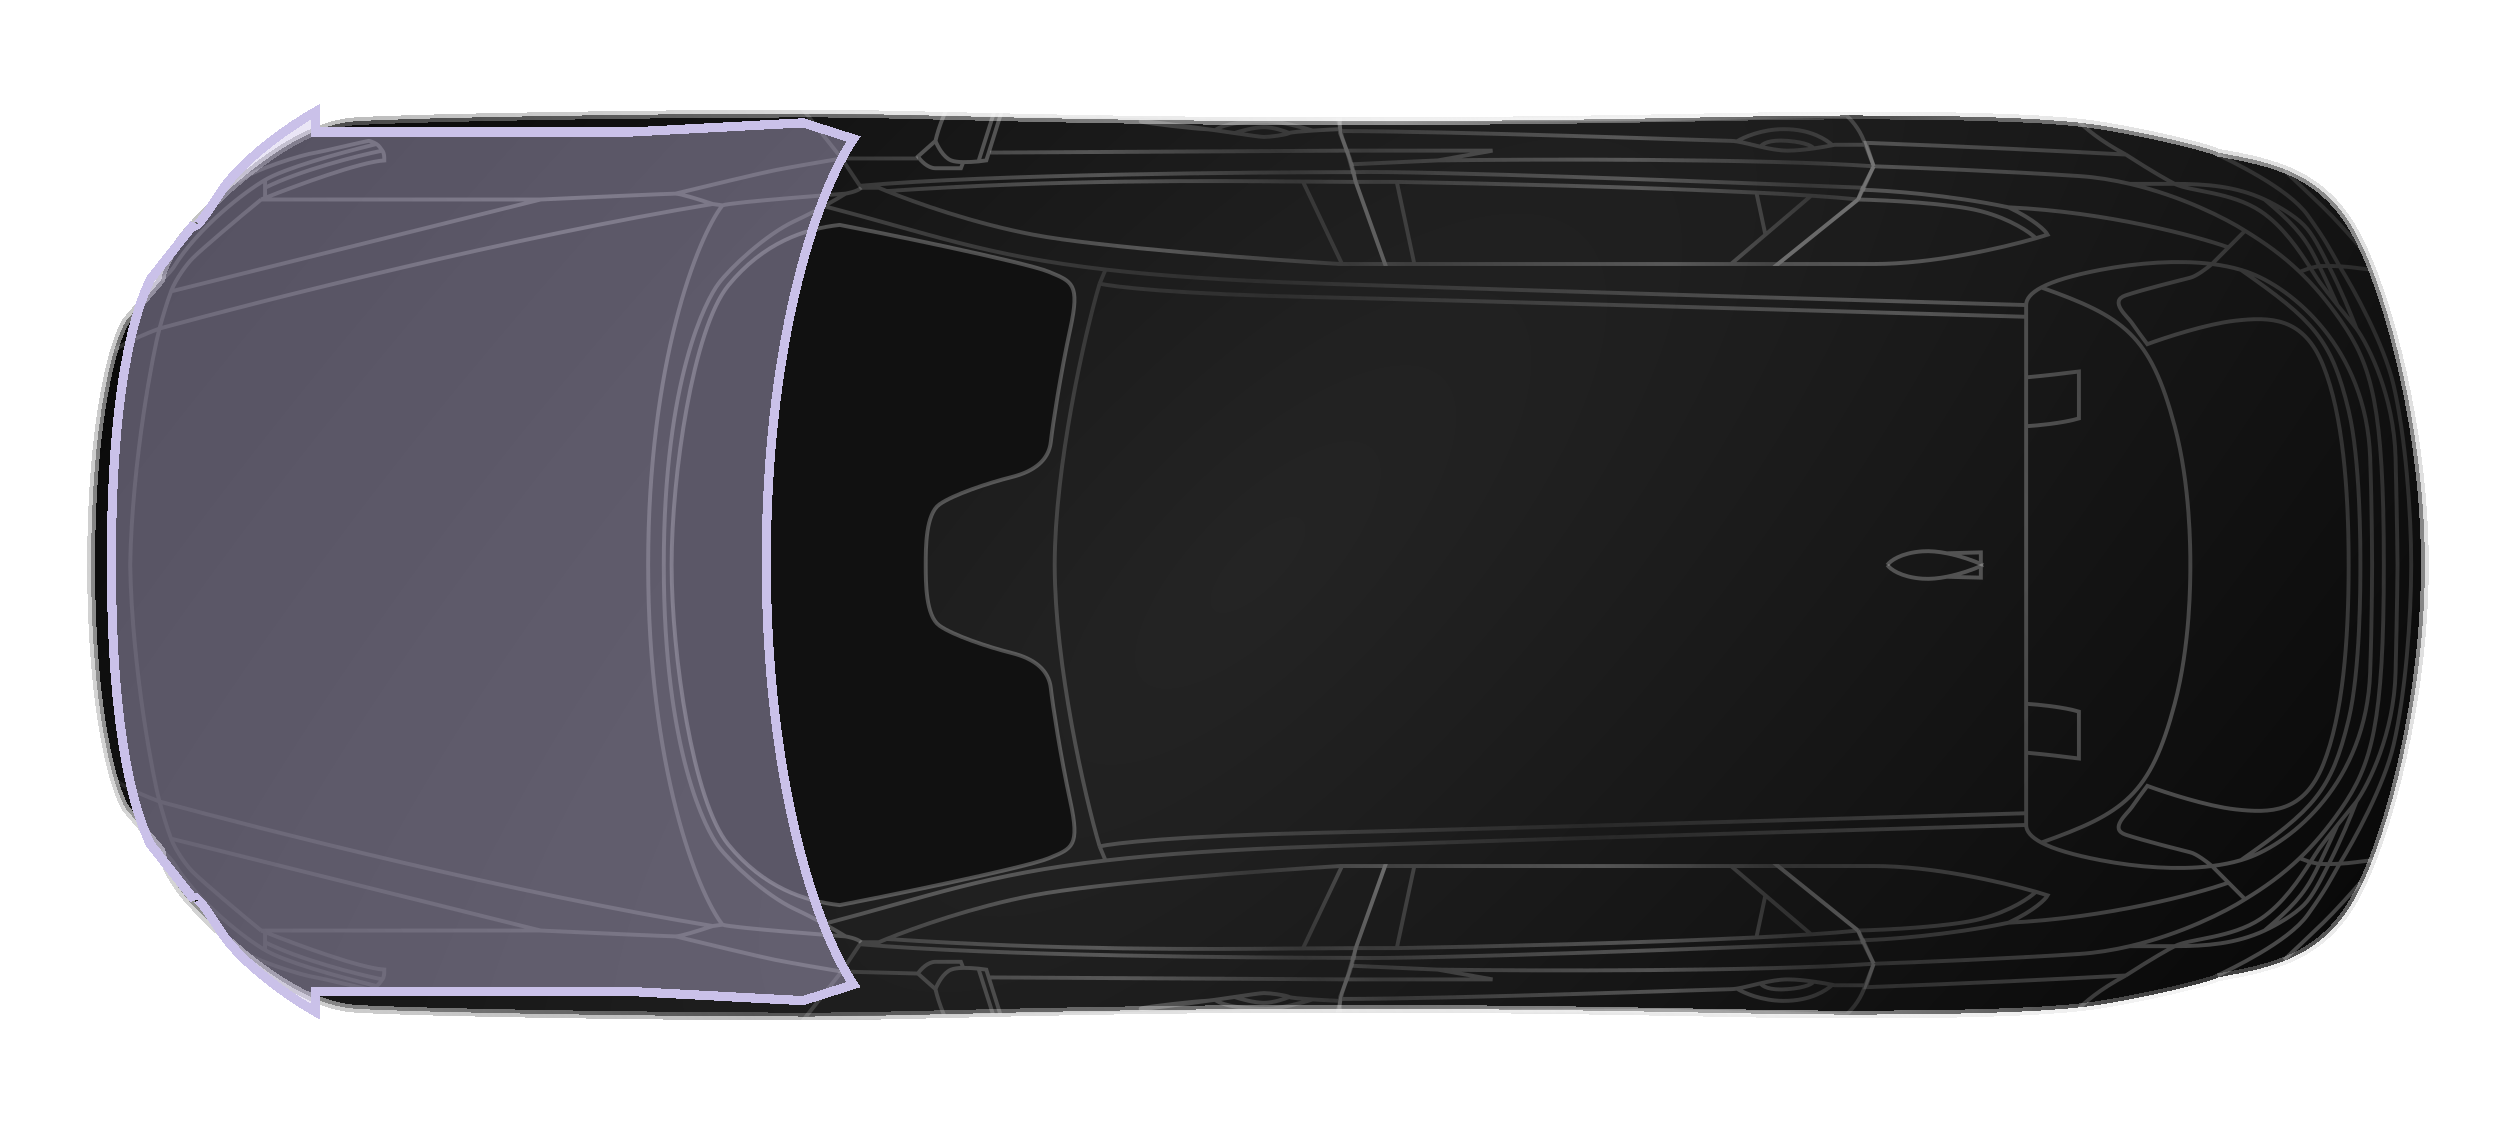 <svg width="247" height="111" viewBox="0 0 247 111" fill="none" xmlns="http://www.w3.org/2000/svg">
<g filter="url(#filter0_d_367_1389)">
<path d="M12.476 79.963C11.317 78.289 9 70.655 9 55.823C9 40.992 11.317 33.358 12.476 31.684L15.952 27.629C16.017 26.856 16.725 24.693 19.042 22.221C21.939 19.132 28.891 12.373 35.07 11.986C41.25 11.6 65.775 11.214 79.873 11.214C89.915 11.214 105.557 11.986 132.014 11.986C158.47 11.986 171.988 11.407 182.416 11.407C192.845 11.407 201.149 11.6 205.976 12.18C210.804 12.759 218.722 14.69 219.108 15.076C224.515 16.042 229.536 17.007 232.819 23.187C236.102 29.367 239.578 42.885 239.578 55.823C239.578 68.762 236.102 82.28 232.819 88.46C229.536 94.639 224.515 95.605 219.108 96.57C218.722 96.957 210.804 98.888 205.976 99.467C201.149 100.047 192.845 100.24 182.416 100.24C171.988 100.24 158.47 99.66 132.014 99.66C105.557 99.66 89.915 100.433 79.873 100.433C65.775 100.433 41.25 100.047 35.07 99.66C28.891 99.274 21.939 92.515 19.042 89.425C16.725 86.953 16.017 84.791 15.952 84.018L12.476 79.963Z" fill="url(#paint0_radial_367_1389)" fill-opacity="0.97" shape-rendering="crispEdges"/>
<path d="M12.476 79.963C11.317 78.289 9 70.655 9 55.823C9 40.992 11.317 33.358 12.476 31.684L15.952 27.629C16.017 26.856 16.725 24.693 19.042 22.221C21.939 19.132 28.891 12.373 35.07 11.986C41.25 11.6 65.775 11.214 79.873 11.214C89.915 11.214 105.557 11.986 132.014 11.986C158.47 11.986 171.988 11.407 182.416 11.407C192.845 11.407 201.149 11.6 205.976 12.18C210.804 12.759 218.722 14.69 219.108 15.076C224.515 16.042 229.536 17.007 232.819 23.187C236.102 29.367 239.578 42.885 239.578 55.823C239.578 68.762 236.102 82.28 232.819 88.46C229.536 94.639 224.515 95.605 219.108 96.57C218.722 96.957 210.804 98.888 205.976 99.467C201.149 100.047 192.845 100.24 182.416 100.24C171.988 100.24 158.47 99.66 132.014 99.66C105.557 99.66 89.915 100.433 79.873 100.433C65.775 100.433 41.25 100.047 35.07 99.66C28.891 99.274 21.939 92.515 19.042 89.425C16.725 86.953 16.017 84.791 15.952 84.018L12.476 79.963Z" stroke="url(#paint1_linear_367_1389)" stroke-width="0.772" shape-rendering="crispEdges"/>
</g>
<path d="M83.156 15.656L79.486 11.021L132.4 11.793L132.4 12.759M83.156 15.656L90.687 15.656M83.156 15.656L84.958 18.359M133.945 17.973L136.841 26.084L132.593 26.084M133.945 17.973L133.751 17.008M133.945 17.973C132.405 17.973 130.663 17.959 128.73 17.943M133.068 14.883L133.365 15.656L133.751 17.008M133.068 14.883L132.4 13.145L132.4 12.759M133.068 14.883L97.832 15.076M84.958 18.359L85.087 18.552L86.825 18.552C87.048 18.649 87.307 18.757 87.597 18.875M84.958 18.359C98.025 17.201 124.385 17.008 133.751 17.008M87.597 18.875C90.405 20.017 96.201 22.067 102.081 23.187C108.569 24.423 124.997 25.633 132.4 26.084L132.593 26.084M87.597 18.875C105.091 17.72 119.223 17.862 128.73 17.943M128.73 17.943L132.593 26.084M132.4 12.759C131.694 12.788 130.651 12.839 129.696 12.9M127.379 13.145C126.992 13.338 125.447 13.531 124.868 13.531C124.578 13.531 123.275 13.338 121.971 13.145M127.379 13.145C127.547 13.061 128.559 12.973 129.696 12.9M127.379 13.145C126.928 12.952 125.795 12.566 124.868 12.566C123.941 12.566 122.551 12.952 121.971 13.145M120.04 12.866C119.566 12.801 119.21 12.759 119.075 12.759C118.495 12.759 113.088 12.18 112.702 11.986C112.393 11.832 117.465 12.508 120.04 12.866ZM120.04 12.866C121.006 12.2 122.937 11.986 125.254 11.986C126.49 11.986 128.73 12.596 129.696 12.9M120.04 12.866C120.582 12.939 121.277 13.042 121.971 13.145" stroke="url(#paint2_linear_367_1389)" stroke-opacity="0.26" stroke-width="0.386"/>
<path d="M83.156 95.991L79.486 100.626L132.4 99.853L132.4 98.888M83.156 95.991L90.687 96.184M83.156 95.991L84.958 93.288M133.945 93.674L136.841 85.563L132.593 85.563M133.945 93.674L133.751 94.639M133.945 93.674C132.405 93.674 130.663 93.688 128.73 93.704M90.687 96.184L92.425 97.729M90.687 96.184C90.944 95.798 91.653 95.026 92.425 95.026L94.936 95.026L95.168 95.629M133.068 96.764L133.365 95.991L133.751 94.639M133.068 96.764L132.4 98.502L132.4 98.888M133.068 96.764L97.832 96.57L97.688 96.57M84.958 93.288L85.087 93.094L86.825 93.094C87.048 92.998 87.307 92.889 87.597 92.771M84.958 93.288C98.025 94.446 124.385 94.639 133.751 94.639M87.597 92.771C90.405 91.63 96.201 89.58 102.081 88.46C108.569 87.224 124.997 86.014 132.4 85.563L132.593 85.563M87.597 92.771C104.812 93.909 118.772 93.789 128.273 93.708L128.73 93.704M128.73 93.704L132.593 85.563M132.4 98.888C131.694 98.859 130.651 98.808 129.696 98.746M127.379 98.502C126.992 98.308 125.447 98.115 124.868 98.115C124.578 98.115 123.275 98.308 121.971 98.502M127.379 98.502C127.547 98.586 128.559 98.673 129.696 98.746M127.379 98.502C126.928 98.695 125.795 99.081 124.868 99.081C123.941 99.081 122.551 98.695 121.971 98.502M120.04 98.781C119.566 98.846 119.21 98.888 119.075 98.888C118.495 98.888 113.088 99.467 112.702 99.66C112.393 99.815 117.465 99.139 120.04 98.781ZM120.04 98.781C121.006 99.447 122.937 99.66 125.254 99.66C126.49 99.66 128.73 99.051 129.696 98.746M120.04 98.781C120.582 98.708 121.277 98.605 121.971 98.502M92.425 97.729C92.683 98.888 93.545 101.553 94.936 102.943C96.092 104.1 98.309 104.981 99.763 105.429M92.425 97.729C92.618 97.214 93.197 96.107 93.97 95.798C94.255 95.684 94.691 95.636 95.168 95.629M95.168 95.629C95.664 95.621 96.206 95.655 96.674 95.702M99.763 105.429C100.057 105.52 100.319 105.593 100.536 105.647L97.688 96.57M99.763 105.429L96.674 95.702M96.674 95.702C96.972 95.732 97.24 95.766 97.446 95.798L97.688 96.57" stroke="url(#paint3_linear_367_1389)" stroke-opacity="0.26" stroke-width="0.386"/>
<path d="M92.425 13.918L90.688 15.463C90.945 15.849 91.653 16.621 92.425 16.621C93.198 16.621 94.421 16.621 94.936 16.621L95.168 16.018M92.425 13.918C92.683 12.759 93.546 10.094 94.936 8.704C96.093 7.547 98.31 6.666 99.764 6.218M92.425 13.918C92.619 14.433 93.198 15.54 93.97 15.849C94.256 15.963 94.691 16.01 95.168 16.018M95.168 16.018C95.665 16.026 96.207 15.992 96.674 15.945M99.764 6.218C100.057 6.127 100.32 6.054 100.536 6L97.447 15.849C97.241 15.88 96.973 15.915 96.674 15.945M99.764 6.218L96.674 15.945" stroke="white" stroke-opacity="0.26" stroke-width="0.386"/>
<path d="M15.759 79.19C15.18 77.066 13.055 66.252 12.862 55.823C13.055 45.395 15.18 34.581 15.759 32.457M15.759 79.19C12.669 78.032 11.317 77.066 11.317 77.066M15.759 79.19C25.994 81.985 51.253 88.358 70.41 91.493M15.759 79.19C16.051 80.259 16.44 81.622 16.903 82.859M25.801 91.936C23.741 90.262 19.969 87.069 19.042 86.142C18.466 85.567 17.359 84.081 16.903 82.859M25.801 91.936L53.416 91.936M25.801 91.936C25.924 91.986 26.053 92.037 26.187 92.091M53.416 91.936C57.6 92.129 66.123 92.515 66.741 92.515M53.416 91.936L16.903 82.859M66.741 92.515C67.23 92.515 69.038 91.952 70.41 91.493M66.741 92.515C69.38 93.159 75.045 94.523 76.59 94.832C78.135 95.141 81.611 95.734 83.156 95.991M71.376 91.356C68.93 88.202 64.037 75.907 64.037 55.823C64.037 35.74 68.93 23.445 71.376 20.29M71.376 91.356L70.41 91.493M71.376 91.356C72.213 91.678 83.542 92.515 83.542 92.515M23.484 93.674C24.835 94.832 29.856 96.377 31.208 96.57C31.782 96.652 36.229 97.729 36.422 97.729C36.502 97.729 36.846 97.63 37.195 97.418M26.187 92.091C29.361 93.357 35.596 95.65 37.967 95.798C37.967 96.184 37.967 96.482 37.774 96.764M26.187 92.091L26.187 93.094M26.187 93.867C24.192 92.708 19.583 89.194 17.111 85.177C16.647 84.559 16.145 84.147 15.952 84.018M26.187 93.867L26.187 93.094M26.187 93.867C28.183 95.026 32.946 96.377 37.195 97.418M37.774 96.764C35.318 96.278 29.586 94.794 26.187 93.094M37.774 96.764L37.773 96.765C37.614 96.997 37.418 97.283 37.195 97.418M83.542 92.515C83.542 92.515 84.701 92.708 85.087 93.094M83.542 92.515C83.159 92.272 82.4 91.817 81.418 91.281M81.418 91.281C80.583 90.824 79.586 90.308 78.521 89.811C75.624 88.46 72.148 85.177 70.99 83.632C69.831 82.087 65.582 74.362 65.582 55.823C65.582 37.285 69.831 29.56 70.99 28.015C72.148 26.47 75.624 23.187 78.521 21.835C79.586 21.338 80.583 20.823 81.418 20.366M81.418 91.281C91.945 88.534 97.323 86.396 109.226 85.017M200.183 81.508C186.601 81.894 153.604 82.859 130.276 83.632C121.237 83.931 114.573 84.397 109.226 85.017M200.183 81.508L200.183 80.349M200.183 81.508C200.183 82.128 200.67 82.707 201.683 83.246M200.183 80.349C182.803 80.864 144.489 81.971 130.276 82.28C116.062 82.589 109.934 83.31 108.647 83.632M200.183 80.349L200.183 74.362M108.647 83.632C107.166 78.675 104.205 65.556 104.205 55.823C104.205 46.09 107.166 32.972 108.647 28.015M108.647 83.632L109.226 85.017M201.683 83.246C202.877 83.882 204.803 84.461 207.521 84.984C211.186 85.688 215.16 85.982 218.541 85.563M201.683 83.246C209.839 80.349 212.452 78.611 214.86 69.534C216.405 63.711 216.405 57.368 216.405 55.823C216.405 54.279 216.405 47.935 214.86 42.112C212.452 33.036 209.839 31.298 201.682 28.401M200.183 74.362C202.307 74.555 203.852 74.749 205.397 74.942L205.397 70.307C203.852 69.844 201.277 69.599 200.183 69.534M200.183 74.362L200.183 69.534M200.183 69.534L200.183 42.112M218.541 85.563C218.086 85.177 217.023 84.366 216.405 84.211C215.632 84.018 211.77 83.052 210.032 82.473C208.294 81.894 210.225 80.349 210.611 79.77C210.92 79.306 211.77 78.16 212.156 77.645C213.894 78.289 218.065 79.654 220.846 79.963C224.322 80.349 227.605 80.349 229.536 75.521C231.467 70.693 232.047 63.355 232.047 55.823C232.047 48.292 231.467 40.954 229.536 36.126C227.605 31.298 224.322 31.298 220.846 31.684C218.065 31.993 213.894 33.358 212.156 34.002C211.77 33.487 210.92 32.341 210.611 31.877C210.225 31.298 208.294 29.753 210.032 29.174C211.77 28.594 215.632 27.629 216.405 27.436C217.023 27.281 218.086 26.47 218.541 26.084M218.541 85.563C219.558 85.437 220.521 85.247 221.407 84.984M218.541 85.563L220.176 87.204M221.407 84.984C221.61 84.923 221.81 84.859 222.005 84.79C226.447 83.236 233.785 77.259 234.171 66.445C234.364 61.038 234.364 55.823 234.364 55.823C234.364 55.823 234.364 50.609 234.171 45.202C233.785 34.388 226.447 28.411 222.005 26.856C221.81 26.788 221.61 26.724 221.407 26.663M221.407 84.984C228.571 79.963 230.336 78.208 232.047 71.079C233.206 66.252 233.206 57.755 233.206 55.823C233.206 53.892 233.206 45.395 232.047 40.567C230.336 33.439 228.571 31.684 221.407 26.663M220.176 87.204L221.812 88.846M220.176 87.204C216.988 88.331 208.178 90.7 198.445 91.163M221.812 88.846C219.907 90.067 215.535 92.281 210.432 93.481M221.812 88.846C223.745 87.665 225.499 86.424 227.206 84.79M198.445 91.163C201.035 89.927 202.099 88.846 202.307 88.46C201.975 88.354 201.586 88.236 201.149 88.11M198.445 91.163C192.574 92.399 186.343 92.837 183.961 92.901M183.575 91.936L175.658 85.563L185.12 85.563C190.895 85.563 197.609 87.093 201.149 88.11M183.575 91.936C186.408 91.871 192.806 91.549 195.741 90.777C198.677 90.005 200.569 88.677 201.149 88.11M183.575 91.936L183.961 92.901M183.961 92.901L185.12 95.219M185.12 95.219C188.918 95.09 198.29 94.717 205.397 94.253C207.112 94.141 208.809 93.862 210.432 93.481M185.12 95.219L184.348 97.536C194.583 97.15 202.887 96.764 210.032 96.377M210.032 96.377C212.658 94.678 214.345 93.738 214.86 93.481M210.032 96.377C207.405 97.768 205.848 99.145 205.397 99.66M214.86 93.481L210.432 93.481M214.86 93.481C216.405 92.708 220.46 92.708 223.357 90.777C225.543 89.319 227.18 86.871 228.266 85.177M214.86 93.481C217.944 93.481 220.907 93.255 223.743 91.936M232.819 79.19C234.042 77.452 236.527 72.47 236.682 66.445C236.836 60.419 236.875 55.823 236.875 55.823C236.875 55.823 236.836 51.227 236.682 45.202C236.527 39.177 234.042 34.195 232.819 32.457M232.819 79.19C232.37 79.736 231.647 80.623 230.94 81.508M232.819 79.19C232.284 80.605 231.254 83.077 230.085 85.37M223.743 91.936C224.991 91.355 226.64 90.391 227.605 89.425C228.52 88.511 229.285 86.938 230.085 85.37M223.743 91.936C226.253 89.811 227.605 88.46 228.764 86.142C228.893 85.883 229.023 85.621 229.15 85.36M230.94 81.508C230.231 82.396 229.537 83.283 229.15 83.825C228.913 84.156 228.619 84.627 228.266 85.177M230.94 81.508C230.648 82.172 229.934 83.751 229.15 85.36M230.085 85.37L229.15 85.36M230.085 85.37C230.305 85.37 230.692 85.361 231.155 85.335M229.15 85.36L228.266 85.177M228.266 85.177L227.206 84.79M227.206 84.79C228.569 83.487 229.903 81.934 231.274 79.963C234.364 75.521 235.523 71.466 235.523 55.823C235.523 40.181 234.364 36.126 231.274 31.684C229.903 29.713 228.569 28.16 227.206 26.856M234.557 84.984C234.429 84.984 233.901 85.022 232.819 85.177C232.255 85.257 231.66 85.306 231.155 85.335M231.155 85.335C232.546 83.094 235.562 77.607 236.488 73.59C237.647 68.569 238.226 61.231 238.226 55.823C238.226 50.416 237.647 43.078 236.488 38.057C235.562 34.04 232.546 28.553 231.155 26.312M231.155 85.335C230.085 87.204 229.923 87.687 227.991 90.391C226.06 93.094 220.267 95.798 219.108 96.377M225.674 94.832C226.494 94.06 228.413 92.245 229.536 91.163C230.66 90.082 232.45 88.073 233.206 87.204M15.759 32.457C12.669 33.615 11.317 34.581 11.317 34.581M15.759 32.457C25.994 29.662 51.253 23.289 70.41 20.154M15.759 32.457C16.051 31.387 16.44 30.025 16.903 28.788M25.801 19.711C23.741 21.385 19.969 24.578 19.042 25.505C18.466 26.08 17.359 27.566 16.903 28.788M25.801 19.711L53.416 19.711M25.801 19.711C25.924 19.661 26.053 19.61 26.187 19.556M53.416 19.711C57.6 19.518 66.123 19.132 66.741 19.132M53.416 19.711L16.903 28.788M66.741 19.132C67.23 19.132 69.038 19.695 70.41 20.154M66.741 19.132C69.38 18.488 75.045 17.123 76.59 16.814C78.135 16.505 81.611 15.913 83.156 15.656M71.376 20.29L70.41 20.154M71.376 20.29C72.213 19.969 83.542 19.132 83.542 19.132M23.484 17.973C24.835 16.814 29.856 15.27 31.208 15.076C31.782 14.994 36.229 13.918 36.422 13.918C36.502 13.918 36.846 14.017 37.195 14.228M26.187 19.556C29.361 18.29 35.596 15.997 37.967 15.849C37.967 15.463 37.967 15.165 37.774 14.883M26.187 19.556L26.187 18.552M26.187 17.78C24.192 18.939 19.583 22.453 17.111 26.47C16.647 27.088 16.145 27.5 15.952 27.629M26.187 17.78L26.187 18.552M26.187 17.78C28.183 16.621 32.946 15.27 37.195 14.228M37.774 14.883C35.318 15.369 29.586 16.853 26.187 18.552M37.774 14.883L37.773 14.882C37.614 14.65 37.418 14.364 37.195 14.228M83.542 19.132C83.542 19.132 84.701 18.939 85.087 18.552M83.542 19.132C83.159 19.375 82.4 19.829 81.418 20.366M81.418 20.366C91.945 23.112 97.323 25.251 109.226 26.63M200.183 30.139C186.601 29.753 153.604 28.787 130.276 28.015C121.237 27.716 114.573 27.249 109.226 26.63M200.183 30.139L200.183 31.298M200.183 30.139C200.183 29.519 200.67 28.94 201.682 28.401M200.183 31.298C182.803 30.783 144.489 29.676 130.276 29.367C116.062 29.058 109.934 28.337 108.647 28.015M200.183 31.298L200.183 37.285M108.647 28.015L109.226 26.63M201.682 28.401C202.877 27.765 204.803 27.186 207.521 26.663C211.186 25.958 215.16 25.665 218.541 26.084M200.183 37.285C202.307 37.091 203.852 36.898 205.397 36.705L205.397 41.34C203.852 41.803 201.277 42.048 200.183 42.112M200.183 37.285L200.183 42.112M218.541 26.084C219.558 26.21 220.521 26.4 221.407 26.663M218.541 26.084L220.176 24.442M220.176 24.442L221.812 22.801M220.176 24.442C216.988 23.316 208.178 20.947 198.445 20.483M221.812 22.801C219.907 21.58 215.535 19.366 210.432 18.166M221.812 22.801C223.745 23.982 225.499 25.223 227.206 26.856M198.445 20.483C201.035 21.72 202.099 22.801 202.307 23.187C201.975 23.293 201.586 23.411 201.149 23.537M198.445 20.483C192.574 19.248 186.343 18.81 183.961 18.745M183.575 19.711L175.658 26.084L185.12 26.084C190.895 26.084 197.609 24.554 201.149 23.537M183.575 19.711C186.408 19.776 192.806 20.097 195.741 20.87C198.677 21.642 200.569 22.97 201.149 23.537M183.575 19.711L183.961 18.745M183.961 18.745L185.12 16.428M185.12 16.428C188.918 16.557 198.29 16.93 205.397 17.394C207.112 17.506 208.809 17.785 210.432 18.166M185.12 16.428L184.348 14.111C194.583 14.497 202.887 14.883 210.032 15.27M210.032 15.27C212.658 16.969 214.345 17.909 214.86 18.166M210.032 15.27C207.405 13.879 205.848 12.502 205.397 11.986M214.86 18.166L210.432 18.166M214.86 18.166C216.405 18.939 220.46 18.939 223.357 20.87C225.543 22.328 227.18 24.776 228.266 26.47M214.86 18.166C217.944 18.166 220.907 18.392 223.743 19.711M232.819 32.457C232.37 31.91 231.647 31.024 230.94 30.139M232.819 32.457C232.284 31.042 231.254 28.57 230.085 26.277M223.743 19.711C224.991 20.292 226.64 21.256 227.605 22.222C228.52 23.136 229.285 24.709 230.085 26.277M223.743 19.711C226.253 21.835 227.605 23.187 228.764 25.505C228.893 25.764 229.023 26.026 229.15 26.287M230.94 30.139C230.231 29.251 229.537 28.364 229.15 27.822C228.913 27.491 228.619 27.02 228.266 26.47M230.94 30.139C230.648 29.475 229.934 27.896 229.15 26.287M230.085 26.277L229.15 26.287M230.085 26.277C230.305 26.277 230.692 26.286 231.155 26.312M229.15 26.287L228.266 26.47M228.266 26.47L227.206 26.856M234.557 26.663C234.429 26.663 233.901 26.625 232.819 26.47C232.255 26.389 231.66 26.34 231.155 26.312M231.155 26.312C230.085 24.442 229.923 23.96 227.991 21.256C226.06 18.552 220.267 15.849 219.108 15.27M225.674 16.814C226.494 17.587 228.413 19.402 229.536 20.483C230.66 21.565 232.45 23.573 233.206 24.442" stroke="url(#paint4_linear_367_1389)" stroke-opacity="0.26" stroke-width="0.386"/>
<path d="M71.956 83.439C75.432 87.687 79.487 89.039 82.963 89.425C86.053 88.846 101.309 85.756 103.626 84.79C105.944 83.825 106.716 83.632 105.751 79.19C104.785 74.749 104.013 69.728 103.82 67.99C103.626 66.252 102.275 65.093 99.957 64.514C97.64 63.934 94.164 62.776 92.812 61.81C91.46 60.844 91.46 57.562 91.46 55.823C91.46 54.085 91.46 50.803 92.812 49.837C94.164 48.871 97.64 47.713 99.957 47.133C102.275 46.554 103.626 45.395 103.82 43.657C104.013 41.919 104.785 36.898 105.751 32.457C106.716 28.015 105.944 27.822 103.626 26.856C101.309 25.891 86.053 22.801 82.963 22.222C79.487 22.608 75.432 23.96 71.956 28.208C68.48 32.457 66.356 46.94 66.356 55.823C66.356 64.707 68.48 79.19 71.956 83.439Z" fill="#111111" stroke="white" stroke-opacity="0.26" stroke-width="0.386"/>
<path d="M183.575 91.936L175.658 85.563L171.023 85.563M183.575 91.936L184.155 93.094M183.575 91.936C182.341 92.068 180.766 92.194 178.941 92.313M184.155 93.094L185.12 95.219M184.155 93.094C170.067 93.674 140.246 94.794 133.669 94.639M185.12 95.219C173.842 95.991 151.712 95.927 142.056 95.798M185.12 95.219C185.005 95.506 184.695 96.297 184.3 97.343M133.945 93.674L136.842 85.563L139.738 85.563M133.945 93.674L138 93.674M133.945 93.674L133.669 94.639M139.738 85.563L138 93.674M139.738 85.563L171.023 85.563M138 93.674C146.463 93.533 162.259 93.165 173.533 92.616M171.023 85.563L174.421 88.46M178.941 92.313C177.316 92.42 175.493 92.52 173.533 92.616M178.941 92.313L174.421 88.46M173.533 92.616L174.421 88.46M133.669 94.639L133.448 95.412M133.044 96.764L132.593 98.115L132.465 98.695M133.044 96.764L133.173 96.377L133.448 95.412M133.044 96.764L147.463 96.764L142.056 95.798M142.056 95.798L133.448 95.412M184.3 97.343C184.253 97.468 184.204 97.597 184.155 97.729C183.691 98.965 182.803 99.918 182.417 100.24L163.492 99.853L146.497 99.853L132.207 99.853L132.465 98.695M184.3 97.343L181.258 97.343C181.194 97.329 181.123 97.314 181.047 97.299M132.465 98.695C143.536 98.695 169.864 97.729 171.023 97.729C171.19 97.729 171.385 97.709 171.602 97.675M171.602 97.675C172.246 98.079 174.074 98.888 176.237 98.888C178.941 98.888 180.449 97.834 181.047 97.299M171.602 97.675C172.24 97.574 173.07 97.35 173.946 97.15M181.047 97.299C180.587 97.206 179.917 97.085 179.188 96.982M179.188 96.982C178.333 96.861 177.398 96.764 176.623 96.764C175.787 96.764 174.843 96.945 173.946 97.15M179.188 96.982C179.105 97.166 178.477 97.575 176.623 97.729C174.769 97.884 174.066 97.407 173.946 97.15" stroke="url(#paint5_linear_367_1389)" stroke-opacity="0.26" stroke-width="0.386"/>
<path d="M183.575 19.711L175.658 26.084L171.023 26.084M183.575 19.711L184.155 18.552M183.575 19.711C182.341 19.579 180.766 19.453 178.941 19.334M184.155 18.552L185.12 16.428M184.155 18.552C170.067 17.973 140.246 16.853 133.669 17.008M185.12 16.428C173.842 15.656 151.712 15.72 142.056 15.849M185.12 16.428C185.005 16.141 184.695 15.35 184.3 14.304M133.945 17.973L136.842 26.084L139.738 26.084M133.945 17.973L138 17.973M133.945 17.973L133.669 17.008M139.738 26.084L138 17.973M139.738 26.084L171.023 26.084M138 17.973C146.463 18.114 162.259 18.482 173.533 19.031M171.023 26.084L174.421 23.187M178.941 19.334C177.316 19.227 175.493 19.126 173.533 19.031M178.941 19.334L174.421 23.187M173.533 19.031L174.421 23.187M133.669 17.008L133.448 16.235M133.044 14.883L132.593 13.531L132.465 12.952M133.044 14.883L133.173 15.27L133.448 16.235M133.044 14.883L147.463 14.883L142.056 15.849M142.056 15.849L133.448 16.235M184.3 14.304C184.253 14.179 184.204 14.05 184.155 13.918C183.691 12.682 182.803 11.729 182.417 11.407L163.492 11.793L146.497 11.793L132.207 11.793L132.465 12.952M184.3 14.304L181.258 14.304C181.194 14.318 181.123 14.332 181.047 14.348M132.465 12.952C143.536 12.952 169.864 13.918 171.023 13.918C171.19 13.918 171.385 13.938 171.602 13.972M171.602 13.972C172.246 13.568 174.074 12.759 176.237 12.759C178.941 12.759 180.449 13.812 181.047 14.348M171.602 13.972C172.24 14.073 173.07 14.296 173.946 14.497M181.047 14.348C180.587 14.441 179.917 14.562 179.188 14.665M179.188 14.665C178.333 14.786 177.398 14.883 176.623 14.883C175.787 14.883 174.843 14.702 173.946 14.497M179.188 14.665C179.105 14.48 178.477 14.072 176.623 13.918C174.769 13.763 174.066 14.239 173.946 14.497" stroke="url(#paint6_linear_367_1389)" stroke-opacity="0.26" stroke-width="0.386"/>
<path d="M186.472 55.823C186.729 56.21 187.785 57.021 189.948 57.175C190.711 57.23 191.544 57.142 192.352 56.982M195.707 55.926C195.789 55.891 195.865 55.856 195.934 55.823L195.707 55.926ZM195.707 55.926C194.953 56.259 193.688 56.718 192.352 56.982M195.707 55.926L195.707 57.072C194.682 57.042 192.576 56.982 192.352 56.982" stroke="white" stroke-opacity="0.26" stroke-width="0.386"/>
<path d="M186.472 55.823C186.729 55.437 187.785 54.626 189.948 54.471C190.711 54.417 191.544 54.505 192.352 54.665M195.707 55.72C195.789 55.756 195.865 55.791 195.934 55.823L195.707 55.72ZM195.707 55.72C194.953 55.388 193.688 54.929 192.352 54.665M195.707 55.72L195.707 54.575C194.682 54.605 192.576 54.665 192.352 54.665" stroke="white" stroke-opacity="0.26" stroke-width="0.386"/>
<g filter="url(#filter1_d_367_1389)">
<path d="M31.207 97.957V100C28.936 98.713 23.851 95.278 21.671 91.826C19.491 88.376 19.098 88.421 19.174 88.875L14.86 83.426C13.422 80.399 11 73.209 11 55.5C11 37.791 13.422 30.601 14.86 27.574L19.174 22.125C19.098 22.579 19.491 22.625 21.671 19.174C23.851 15.722 28.936 12.287 31.207 11V13.043H62.311L79.339 12.135L84.334 13.725C80.475 19.401 75.707 34.385 75.707 55.5C75.707 76.615 80.475 91.6 84.334 97.275L79.339 98.865L62.311 97.957H31.207Z" fill="#CAC1E9" fill-opacity="0.4" shape-rendering="crispEdges"/>
<path d="M31.207 97.957V100C28.936 98.713 23.851 95.278 21.671 91.826C19.491 88.376 19.098 88.421 19.174 88.875L14.86 83.426C13.422 80.399 11 73.209 11 55.5C11 37.791 13.422 30.601 14.86 27.574L19.174 22.125C19.098 22.579 19.491 22.625 21.671 19.174C23.851 15.722 28.936 12.287 31.207 11V13.043H62.311L79.339 12.135L84.334 13.725C80.475 19.401 75.707 34.385 75.707 55.5C75.707 76.615 80.475 91.6 84.334 97.275L79.339 98.865L62.311 97.957H31.207Z" stroke="#CAC1E9" stroke-width="0.908" shape-rendering="crispEdges"/>
</g>
<defs>
<filter id="filter0_d_367_1389" x="1.662" y="3.876" width="245.255" height="103.895" filterUnits="userSpaceOnUse" color-interpolation-filters="sRGB">
<feFlood flood-opacity="0" result="BackgroundImageFix"/>
<feColorMatrix in="SourceAlpha" type="matrix" values="0 0 0 0 0 0 0 0 0 0 0 0 0 0 0 0 0 0 127 0" result="hardAlpha"/>
<feOffset/>
<feGaussianBlur stdDeviation="3.476"/>
<feComposite in2="hardAlpha" operator="out"/>
<feColorMatrix type="matrix" values="0 0 0 0 0 0 0 0 0 0 0 0 0 0 0 0 0 0 1 0"/>
<feBlend mode="normal" in2="BackgroundImageFix" result="effect1_dropShadow_367_1389"/>
<feBlend mode="normal" in="SourceGraphic" in2="effect1_dropShadow_367_1389" result="shape"/>
</filter>
<filter id="filter1_d_367_1389" x="0.556" y="0.231" width="94.486" height="110.538" filterUnits="userSpaceOnUse" color-interpolation-filters="sRGB">
<feFlood flood-opacity="0" result="BackgroundImageFix"/>
<feColorMatrix in="SourceAlpha" type="matrix" values="0 0 0 0 0 0 0 0 0 0 0 0 0 0 0 0 0 0 127 0" result="hardAlpha"/>
<feOffset/>
<feGaussianBlur stdDeviation="4.995"/>
<feComposite in2="hardAlpha" operator="out"/>
<feColorMatrix type="matrix" values="0 0 0 0 0.792 0 0 0 0 0.757 0 0 0 0 0.914 0 0 0 1 0"/>
<feBlend mode="normal" in2="BackgroundImageFix" result="effect1_dropShadow_367_1389"/>
<feBlend mode="normal" in="SourceGraphic" in2="effect1_dropShadow_367_1389" result="shape"/>
</filter>
<radialGradient id="paint0_radial_367_1389" cx="0" cy="0" r="1" gradientUnits="userSpaceOnUse" gradientTransform="translate(124.289 55.823) rotate(-44.831) scale(276.929 107.154)">
<stop stop-color="#1D1D1D"/>
<stop offset="1"/>
</radialGradient>
<linearGradient id="paint1_linear_367_1389" x1="11.704" y1="93.481" x2="211.77" y2="5.421" gradientUnits="userSpaceOnUse">
<stop stop-color="#CECECE" stop-opacity="0.76"/>
<stop offset="0.25" stop-color="#838383" stop-opacity="0.53"/>
<stop offset="0.484" stop-color="#C4C4C4" stop-opacity="0.516"/>
<stop offset="0.677" stop-color="#E1E1E1" stop-opacity="0.6"/>
<stop offset="0.854" stop-color="#CFCFCF" stop-opacity="0.23"/>
<stop offset="1" stop-color="#CFCFCF" stop-opacity="0.63"/>
</linearGradient>
<linearGradient id="paint2_linear_367_1389" x1="82.383" y1="41.34" x2="136.841" y2="6" gradientUnits="userSpaceOnUse">
<stop stop-color="white"/>
<stop offset="0.182" stop-color="white" stop-opacity="0.51"/>
<stop offset="0.547" stop-color="white"/>
<stop offset="0.786" stop-color="white" stop-opacity="0.44"/>
<stop offset="0.995" stop-color="white"/>
</linearGradient>
<linearGradient id="paint3_linear_367_1389" x1="79.293" y1="118.586" x2="139.352" y2="82.666" gradientUnits="userSpaceOnUse">
<stop stop-color="white"/>
<stop offset="0.182" stop-color="white" stop-opacity="0.51"/>
<stop offset="0.547" stop-color="white"/>
<stop offset="0.786" stop-color="white" stop-opacity="0.44"/>
<stop offset="0.995" stop-color="white"/>
</linearGradient>
<linearGradient id="paint4_linear_367_1389" x1="36.036" y1="116.847" x2="231.467" y2="1.172" gradientUnits="userSpaceOnUse">
<stop stop-color="white" stop-opacity="0.31"/>
<stop offset="0.292" stop-color="white"/>
<stop offset="0.536" stop-color="white" stop-opacity="0.26"/>
<stop offset="0.771" stop-color="white"/>
<stop offset="1" stop-color="white" stop-opacity="0.25"/>
</linearGradient>
<linearGradient id="paint5_linear_367_1389" x1="132.207" y1="115.496" x2="192.266" y2="87.301" gradientUnits="userSpaceOnUse">
<stop stop-color="white"/>
<stop offset="0.182" stop-color="white" stop-opacity="0.51"/>
<stop offset="0.547" stop-color="white"/>
<stop offset="0.786" stop-color="white" stop-opacity="0.44"/>
<stop offset="0.995" stop-color="white"/>
</linearGradient>
<linearGradient id="paint6_linear_367_1389" x1="128.345" y1="31.877" x2="190.141" y2="8.124" gradientUnits="userSpaceOnUse">
<stop stop-color="white"/>
<stop offset="0.182" stop-color="white" stop-opacity="0.51"/>
<stop offset="0.547" stop-color="white"/>
<stop offset="0.786" stop-color="white" stop-opacity="0.44"/>
<stop offset="0.995" stop-color="white"/>
</linearGradient>
</defs>
</svg>
